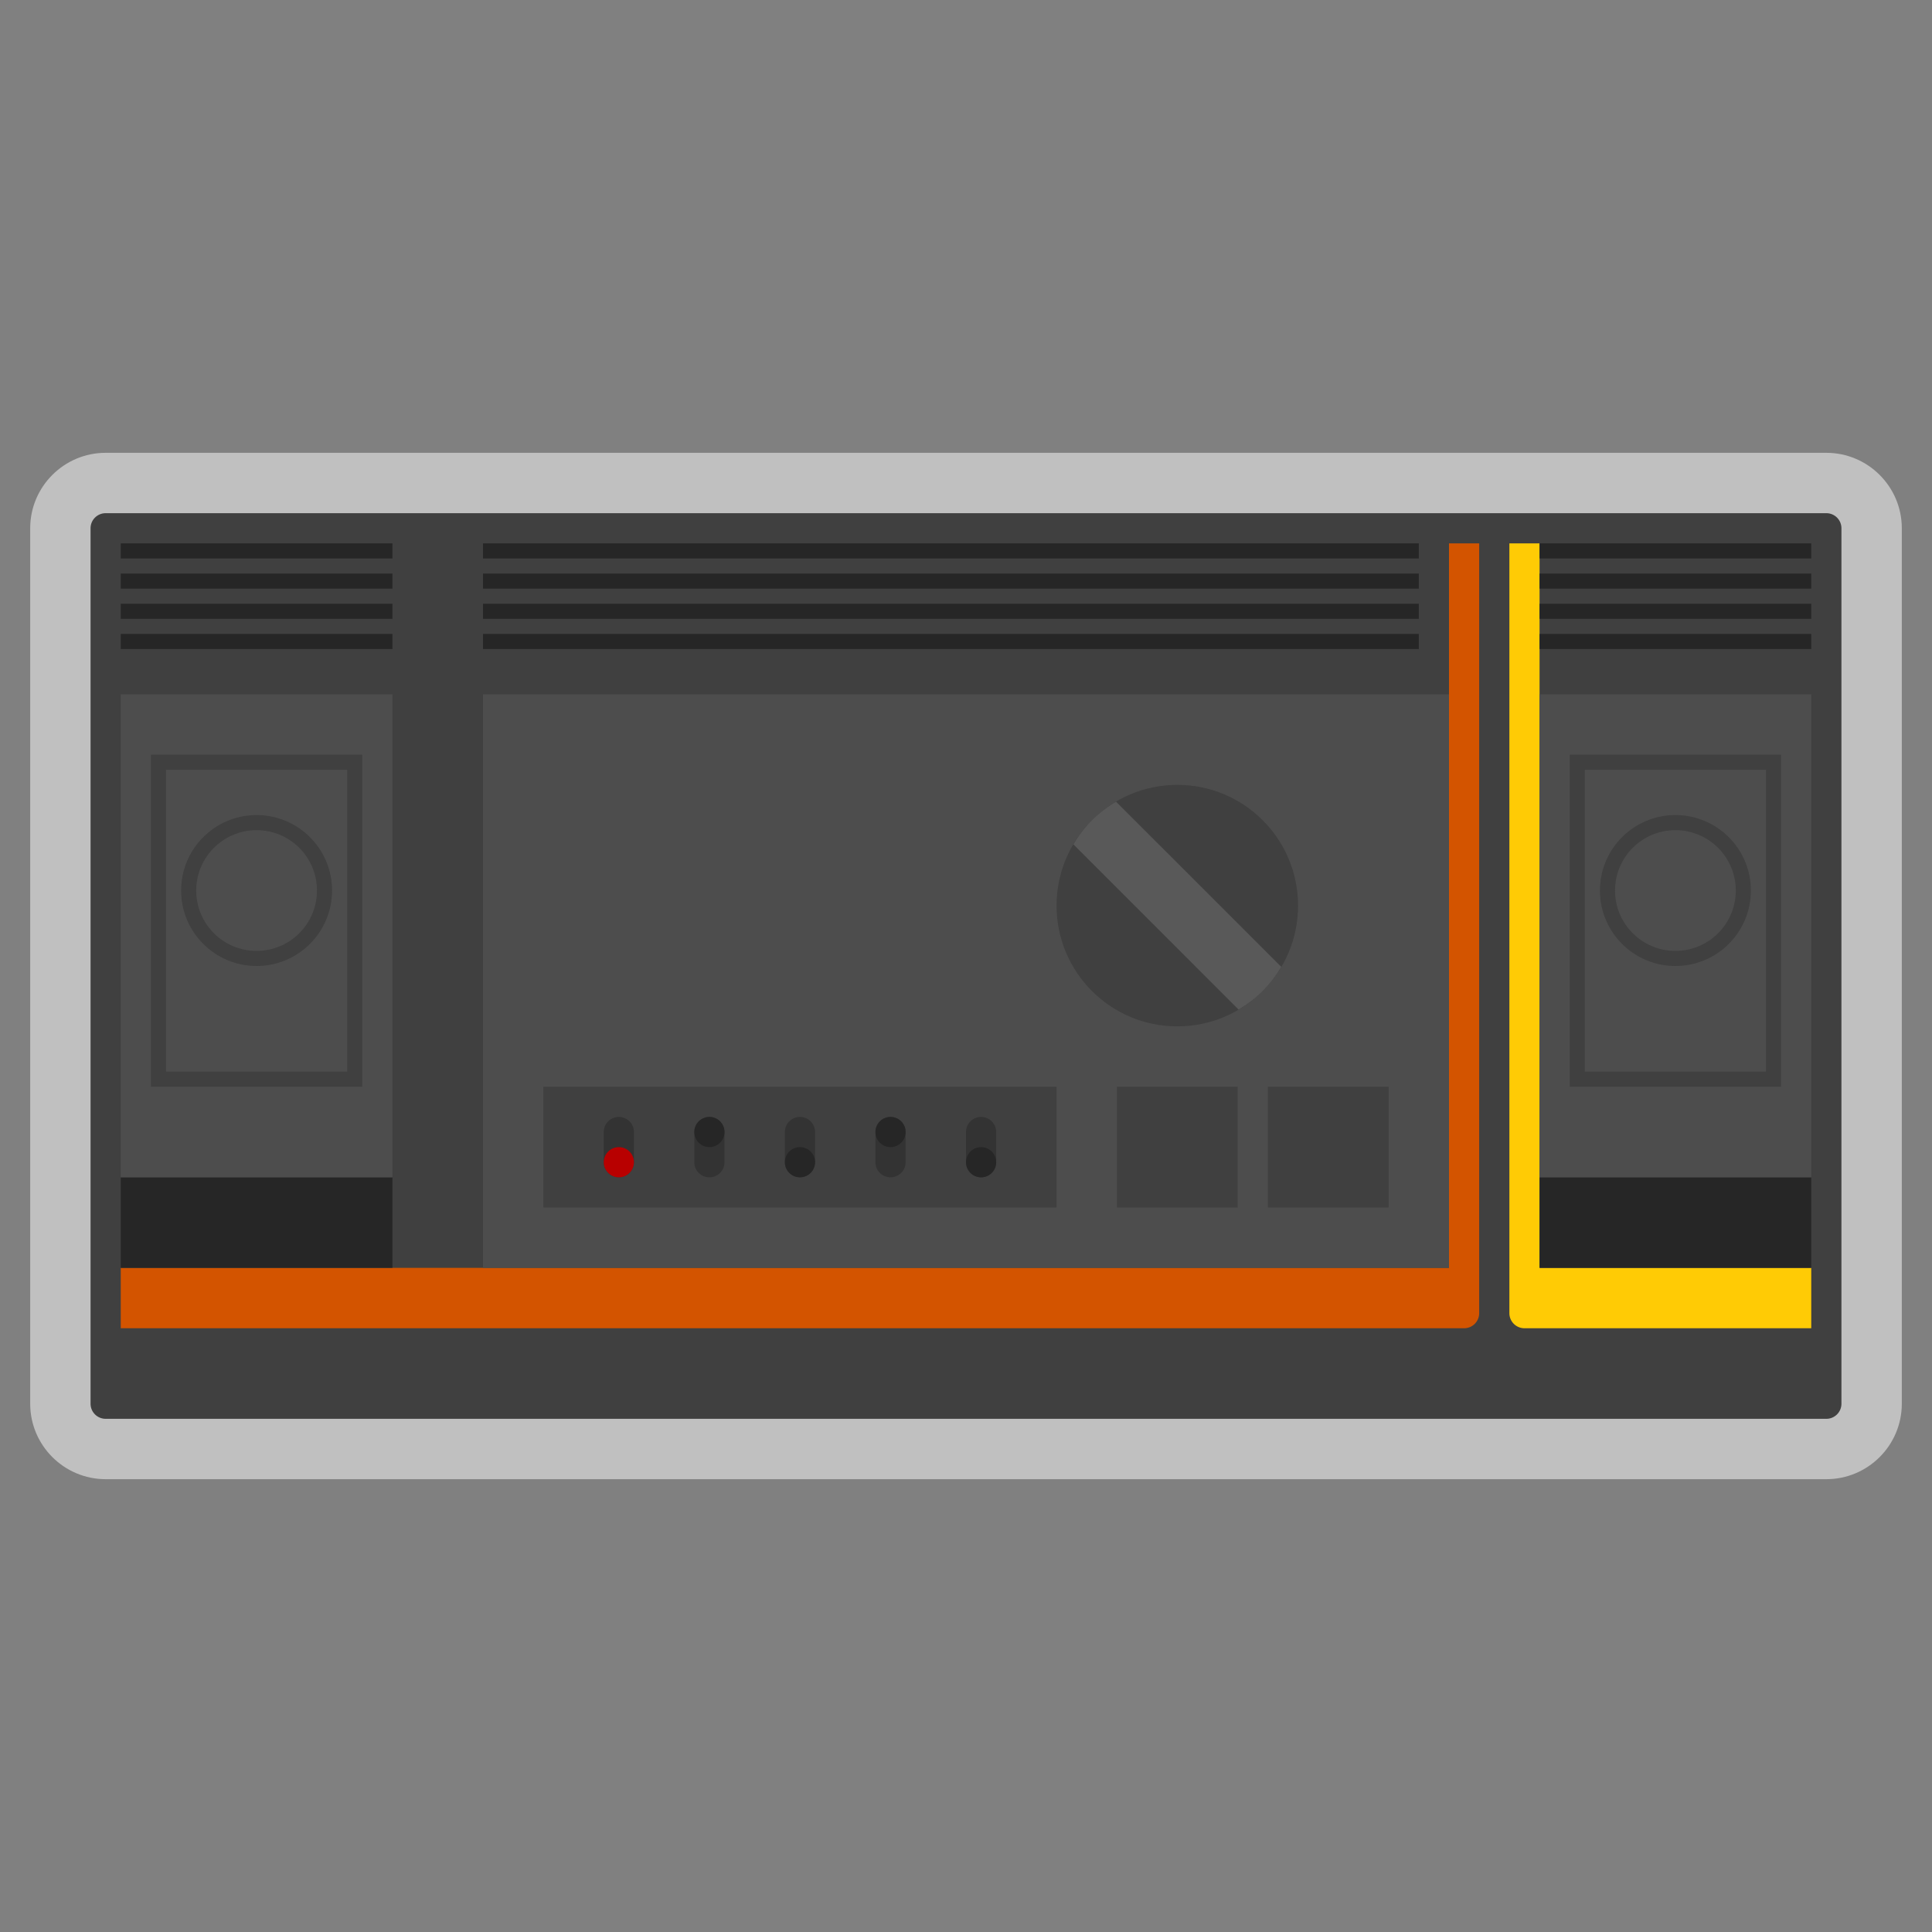 <svg xmlns="http://www.w3.org/2000/svg" xml:space="preserve" viewBox="0 0 256 256"><rect x="0" y="0" width="256" height="256" fill="#808080" stroke="none"/><path d="M242 60H14C8.486 60 4 64.486 4 70v116c0 5.514 4.486 10 10 10h228c5.514 0 10-4.486 10-10V70c0-5.514-4.486-10-10-10" style="opacity:.5;fill:#fff"/><path d="M242 188H14a2 2 0 0 1-2-2V70a2 2 0 0 1 2-2h228a2 2 0 0 1 2 2v116a2 2 0 0 1-2 2" style="fill:#404040"/><path d="M192 72v96H16v8h178a2 2 0 0 0 2-2V72z" style="fill:#d35400"/><path d="M204 168V72h-4v102a2 2 0 0 0 2 2h38v-8z" style="fill:#ffcb05"/><path d="M16 72h36v2H16zm0 4h36v2H16zm48 0h124v2H64zm-48 4h36v2H16zm0 4h36v2H16zm188-12h36v2h-36zm0 4h36v2h-36zm0 4h36v2h-36zm0 4h36v2h-36zM64 72h124v2H64zm0 8h124v2H64zm0 4h124v2H64zm-48 72h36v12H16zm188 0h36v12h-36z" style="fill:#262626"/><path d="M16 92h36v64H16z" style="fill:#4d4d4d"/><path d="M46 102v40H22v-40zm2-2H20v44h28z" style="fill:#404040"/><circle cx="34" cy="118" r="10" style="fill:#404040"/><circle cx="34" cy="118" r="8" style="fill:#4d4d4d"/><path d="M204 92h36v64h-36z" style="fill:#4d4d4d"/><path d="M234 102v40h-24v-40zm2-2h-28v44h28z" style="fill:#404040"/><path d="M64 92h128v76H64z" style="fill:#4d4d4d"/><circle cx="222" cy="118" r="10" style="fill:#404040"/><circle cx="222" cy="118" r="8" style="fill:#4d4d4d"/><circle cx="156" cy="120" r="16" style="fill:#404040"/><path d="M147.886 106.229a16 16 0 0 0-3.199 2.458 16 16 0 0 0-2.458 3.199l21.886 21.886c1.139-.672 2.221-1.479 3.199-2.458s1.786-2.06 2.458-3.199z" style="fill:#595959"/><path d="M148 144h16v16h-16zm20 0h16v16h-16zm-96 0h68v16H72z" style="fill:#404040"/><path d="M82 156a2 2 0 0 1-2-2v-4a2 2 0 1 1 4 0v4a2 2 0 0 1-2 2" style="fill:#333"/><circle cx="82" cy="154" r="2" style="fill:#b80000"/><path d="M94 156a2 2 0 0 1-2-2v-4a2 2 0 1 1 4 0v4a2 2 0 0 1-2 2" style="fill:#333"/><circle cx="94" cy="150" r="2" style="fill:#262626"/><path d="M106 156a2 2 0 0 1-2-2v-4a2 2 0 1 1 4 0v4a2 2 0 0 1-2 2" style="fill:#333"/><circle cx="106" cy="154" r="2" style="fill:#262626"/><path d="M118 156a2 2 0 0 1-2-2v-4a2 2 0 1 1 4 0v4a2 2 0 0 1-2 2" style="fill:#333"/><circle cx="118" cy="150" r="2" style="fill:#262626"/><path d="M130 156a2 2 0 0 1-2-2v-4a2 2 0 1 1 4 0v4a2 2 0 0 1-2 2" style="fill:#333"/><circle cx="130" cy="154" r="2" style="fill:#262626"/></svg>